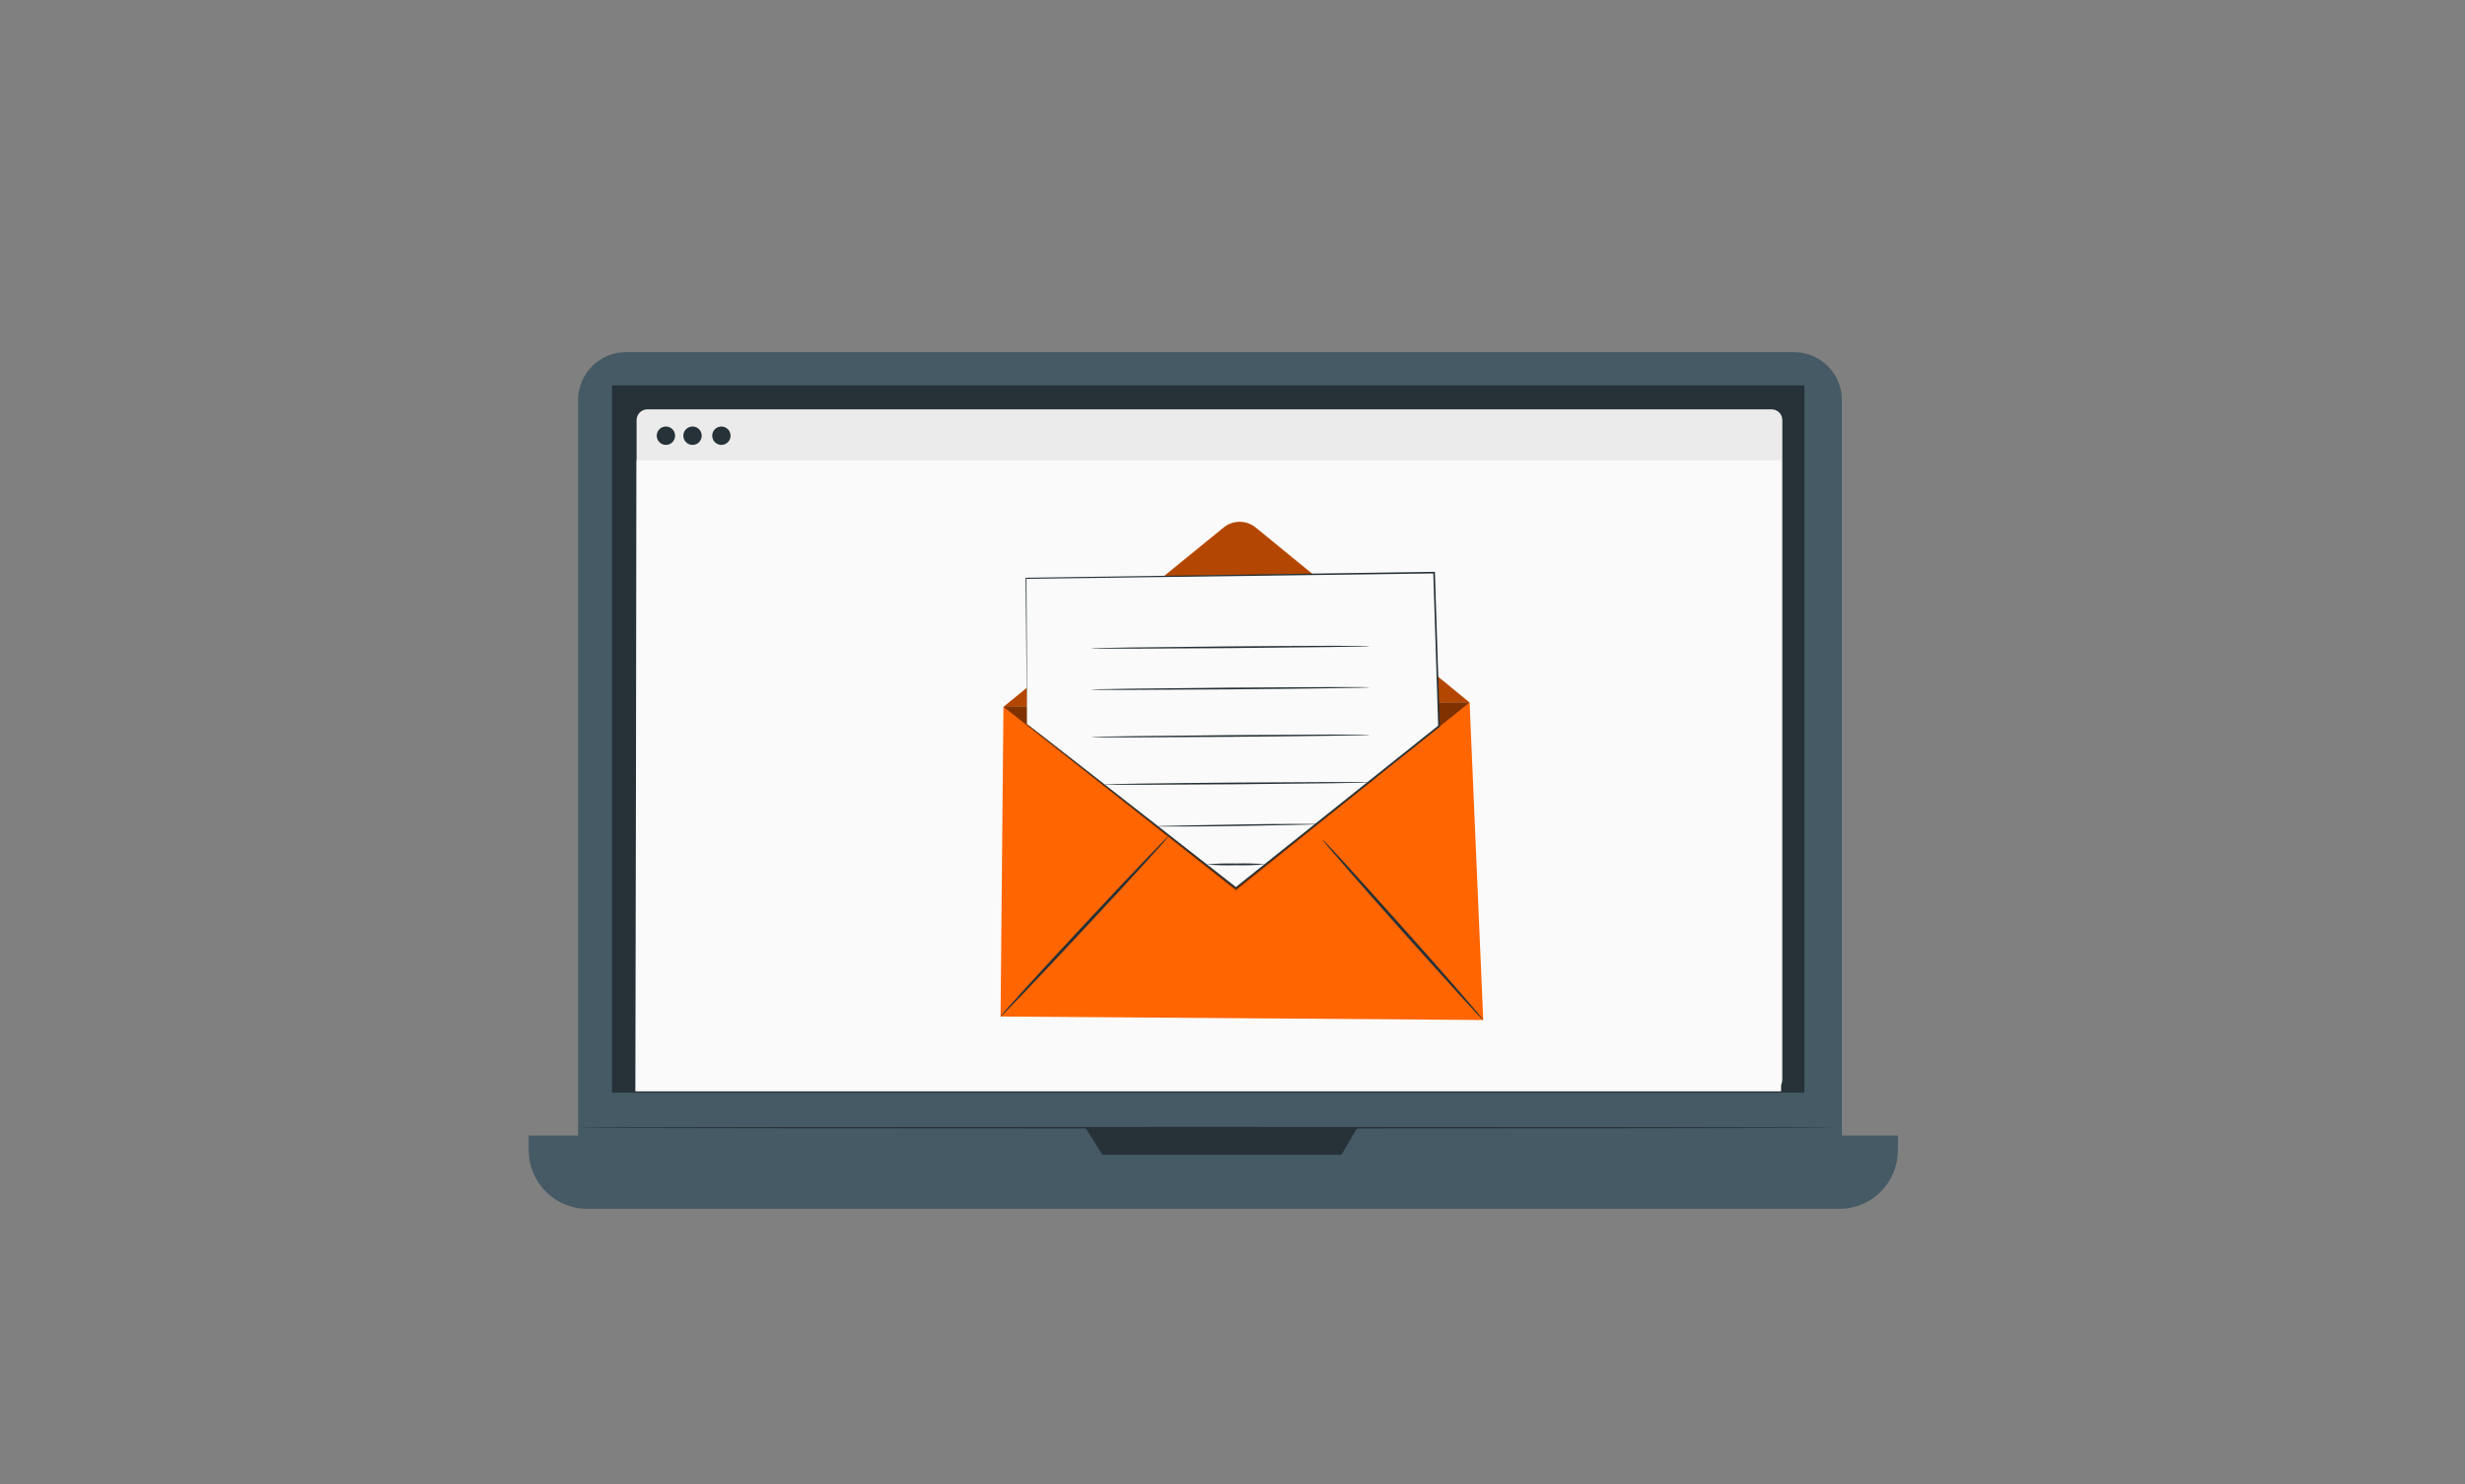 <svg width="485" height="292" viewBox="0 0 485 292" fill="none" xmlns="http://www.w3.org/2000/svg">
<rect x="0" y="0" width="485" height="292" fill="#808080" stroke="none"/>
<path d="M352.977 69.281H123.164C117.961 69.281 113.742 73.508 113.742 78.723V224.613C113.742 229.828 117.961 234.055 123.164 234.055H352.977C358.18 234.055 362.398 229.828 362.398 224.613V78.723C362.398 73.508 358.18 69.281 352.977 69.281Z" fill="#455A64"/>
<path d="M104.023 223.414H373.425V226.298C373.425 229.357 372.212 232.291 370.053 234.454C367.895 236.617 364.967 237.832 361.914 237.832H115.534C112.481 237.832 109.554 236.617 107.395 234.454C105.236 232.291 104.023 229.357 104.023 226.298V223.414Z" fill="#455A64"/>
<path d="M355.027 75.824H120.416V214.969H355.027V75.824Z" fill="#263238"/>
<path d="M213.562 221.867L216.899 227.2H263.944L267.048 221.867H213.562Z" fill="#263238"/>
<path d="M348.567 80.535H127.369C126.201 80.535 125.254 81.484 125.254 82.654V212.41C125.254 213.58 126.201 214.529 127.369 214.529H348.567C349.735 214.529 350.682 213.58 350.682 212.41V82.654C350.682 81.484 349.735 80.535 348.567 80.535Z" fill="#EBEBEB"/>
<path d="M350.436 214.724H125.008L125.254 90.555H350.436V214.724Z" fill="#FAFAFA"/>
<path d="M143.741 85.716C143.742 86.073 143.638 86.424 143.44 86.722C143.243 87.02 142.961 87.253 142.632 87.39C142.302 87.528 141.939 87.565 141.589 87.496C141.239 87.427 140.917 87.255 140.664 87.003C140.411 86.75 140.238 86.428 140.168 86.077C140.098 85.726 140.133 85.362 140.27 85.032C140.406 84.701 140.637 84.418 140.934 84.219C141.231 84.02 141.58 83.914 141.937 83.914C142.174 83.913 142.408 83.959 142.627 84.049C142.846 84.139 143.045 84.272 143.212 84.439C143.38 84.607 143.513 84.806 143.604 85.025C143.694 85.244 143.741 85.478 143.741 85.716Z" fill="#263238"/>
<path d="M132.825 85.716C132.826 86.074 132.722 86.424 132.524 86.722C132.326 87.021 132.044 87.253 131.714 87.391C131.384 87.529 131.021 87.565 130.671 87.496C130.32 87.426 129.998 87.254 129.745 87C129.493 86.747 129.321 86.424 129.251 86.073C129.182 85.722 129.218 85.358 129.355 85.027C129.493 84.697 129.725 84.414 130.023 84.216C130.32 84.018 130.67 83.913 131.027 83.914C131.264 83.913 131.498 83.959 131.716 84.049C131.935 84.14 132.133 84.272 132.301 84.44C132.468 84.607 132.6 84.806 132.69 85.025C132.78 85.244 132.826 85.479 132.825 85.716Z" fill="#263238"/>
<path d="M138.063 85.716C138.065 86.074 137.96 86.424 137.762 86.722C137.564 87.021 137.283 87.253 136.953 87.391C136.623 87.529 136.259 87.565 135.909 87.496C135.558 87.426 135.236 87.254 134.984 87C134.731 86.747 134.559 86.424 134.489 86.073C134.42 85.722 134.456 85.358 134.594 85.027C134.731 84.697 134.963 84.414 135.261 84.216C135.559 84.018 135.908 83.913 136.266 83.914C136.502 83.913 136.736 83.959 136.955 84.049C137.173 84.14 137.372 84.272 137.539 84.44C137.706 84.607 137.838 84.806 137.928 85.025C138.018 85.244 138.064 85.479 138.063 85.716Z" fill="#263238"/>
<path d="M360.258 221.865C360.258 221.956 305.071 222.027 237.01 222.027C168.948 222.027 113.742 221.956 113.742 221.865C113.742 221.774 168.922 221.703 237.01 221.703C305.097 221.703 360.258 221.781 360.258 221.865Z" fill="#263238"/>
<path d="M197.434 139.058L289.151 138.203L291.835 200.677L196.865 199.996L197.434 139.058Z" fill="#FF6501"/>
<path d="M197.434 139.073L240.76 103.789C241.65 103.064 242.762 102.668 243.91 102.668C245.057 102.668 246.169 103.064 247.059 103.789L289.144 138.211" fill="#FF6501"/>
<g opacity="0.3">
<path d="M197.434 139.073L240.76 103.789C241.65 103.064 242.762 102.668 243.91 102.668C245.057 102.668 246.169 103.064 247.059 103.789L289.144 138.211" fill="black"/>
</g>
<path d="M196.865 199.984C196.755 199.873 204.075 191.825 213.225 182.008C222.376 172.191 229.89 164.344 230.006 164.434C230.123 164.525 222.796 172.586 213.639 182.41C204.482 192.234 196.981 200.1 196.865 199.984Z" fill="#263238"/>
<path d="M291.835 200.677C291.719 200.787 284.554 192.901 275.83 183.136C267.107 173.37 260.129 165.316 260.246 165.212C260.362 165.108 267.527 172.988 276.257 182.76C284.987 192.532 291.952 200.573 291.835 200.677Z" fill="#263238"/>
<g opacity="0.5">
<path d="M289.15 138.203L243.172 175.165L197.434 139.058" fill="black"/>
</g>
<path d="M202.064 142.465L201.857 113.759L282.167 112.645L283.13 142.841L243.166 174.678L202.064 142.465Z" fill="#FAFAFA"/>
<path d="M202.064 142.467C202.064 142.467 202.329 142.655 202.827 143.038L205.013 144.729L213.329 151.209C220.494 156.814 230.789 164.817 243.25 174.589H243.082L283.027 142.727L282.968 142.863C282.781 137.102 282.587 131.056 282.393 124.907C282.257 120.766 282.128 116.671 281.998 112.659L282.167 112.821L201.863 113.884L201.967 113.774C202.006 122.801 202.045 129.974 202.064 134.886C202.064 137.342 202.064 139.234 202.064 140.523C202.064 141.171 202.064 141.644 202.064 141.981C202.064 142.318 202.064 142.48 202.064 142.48C202.064 142.48 202.064 142.318 202.064 141.994C202.064 141.67 202.064 141.178 202.064 140.549C202.064 139.253 202.025 137.374 201.999 134.925C201.954 129.993 201.883 122.82 201.799 113.774V113.67H201.902L282.16 112.504H282.328V112.672C282.458 116.684 282.587 120.772 282.723 124.913C282.917 131.063 283.111 137.108 283.292 142.869V142.953L283.227 143.005L243.237 174.822L243.153 174.893L243.069 174.822L213.18 151.319L204.929 144.8L202.775 143.09L202.064 142.467Z" fill="#263238"/>
<path d="M269.506 127.12C269.506 127.211 257.219 127.386 242.074 127.509C226.929 127.632 214.643 127.658 214.643 127.567C214.643 127.476 226.929 127.301 242.074 127.172C257.219 127.042 269.506 127.023 269.506 127.12Z" fill="#263238"/>
<path d="M269.519 135.23C269.519 135.321 257.232 135.502 242.094 135.625C226.955 135.748 214.662 135.774 214.662 135.677C214.662 135.58 226.949 135.411 242.094 135.288C257.239 135.165 269.519 135.139 269.519 135.23Z" fill="#263238"/>
<path d="M269.538 144.574C269.538 144.671 257.252 144.846 242.113 144.969C226.975 145.092 214.682 145.118 214.682 145.021C214.682 144.924 226.968 144.755 242.113 144.632C257.258 144.509 269.538 144.483 269.538 144.574Z" fill="#263238"/>
<path d="M269.557 153.916C269.557 154.014 257.846 154.182 243.393 154.299C228.94 154.415 217.223 154.441 217.223 154.344C217.223 154.247 228.934 154.078 243.393 153.962C257.853 153.845 269.557 153.826 269.557 153.916Z" fill="#263238"/>
<path d="M259.314 162.138C259.209 162.167 259.1 162.18 258.99 162.177L258.066 162.216L254.677 162.3L243.483 162.507C239.112 162.585 235.148 162.611 232.283 162.611H228.895H227.97C227.861 162.614 227.752 162.603 227.646 162.579C227.752 162.549 227.861 162.536 227.97 162.54L228.888 162.501L232.283 162.417L243.477 162.216C247.848 162.131 251.806 162.105 254.671 162.105H258.066H258.99C259.099 162.106 259.207 162.116 259.314 162.138Z" fill="#263238"/>
<path d="M248.968 170.045C247.033 170.22 245.09 170.281 243.148 170.227C241.207 170.288 239.263 170.236 237.328 170.071C239.263 169.901 241.206 169.84 243.148 169.89C245.089 169.832 247.033 169.884 248.968 170.045Z" fill="#263238"/>
</svg>
